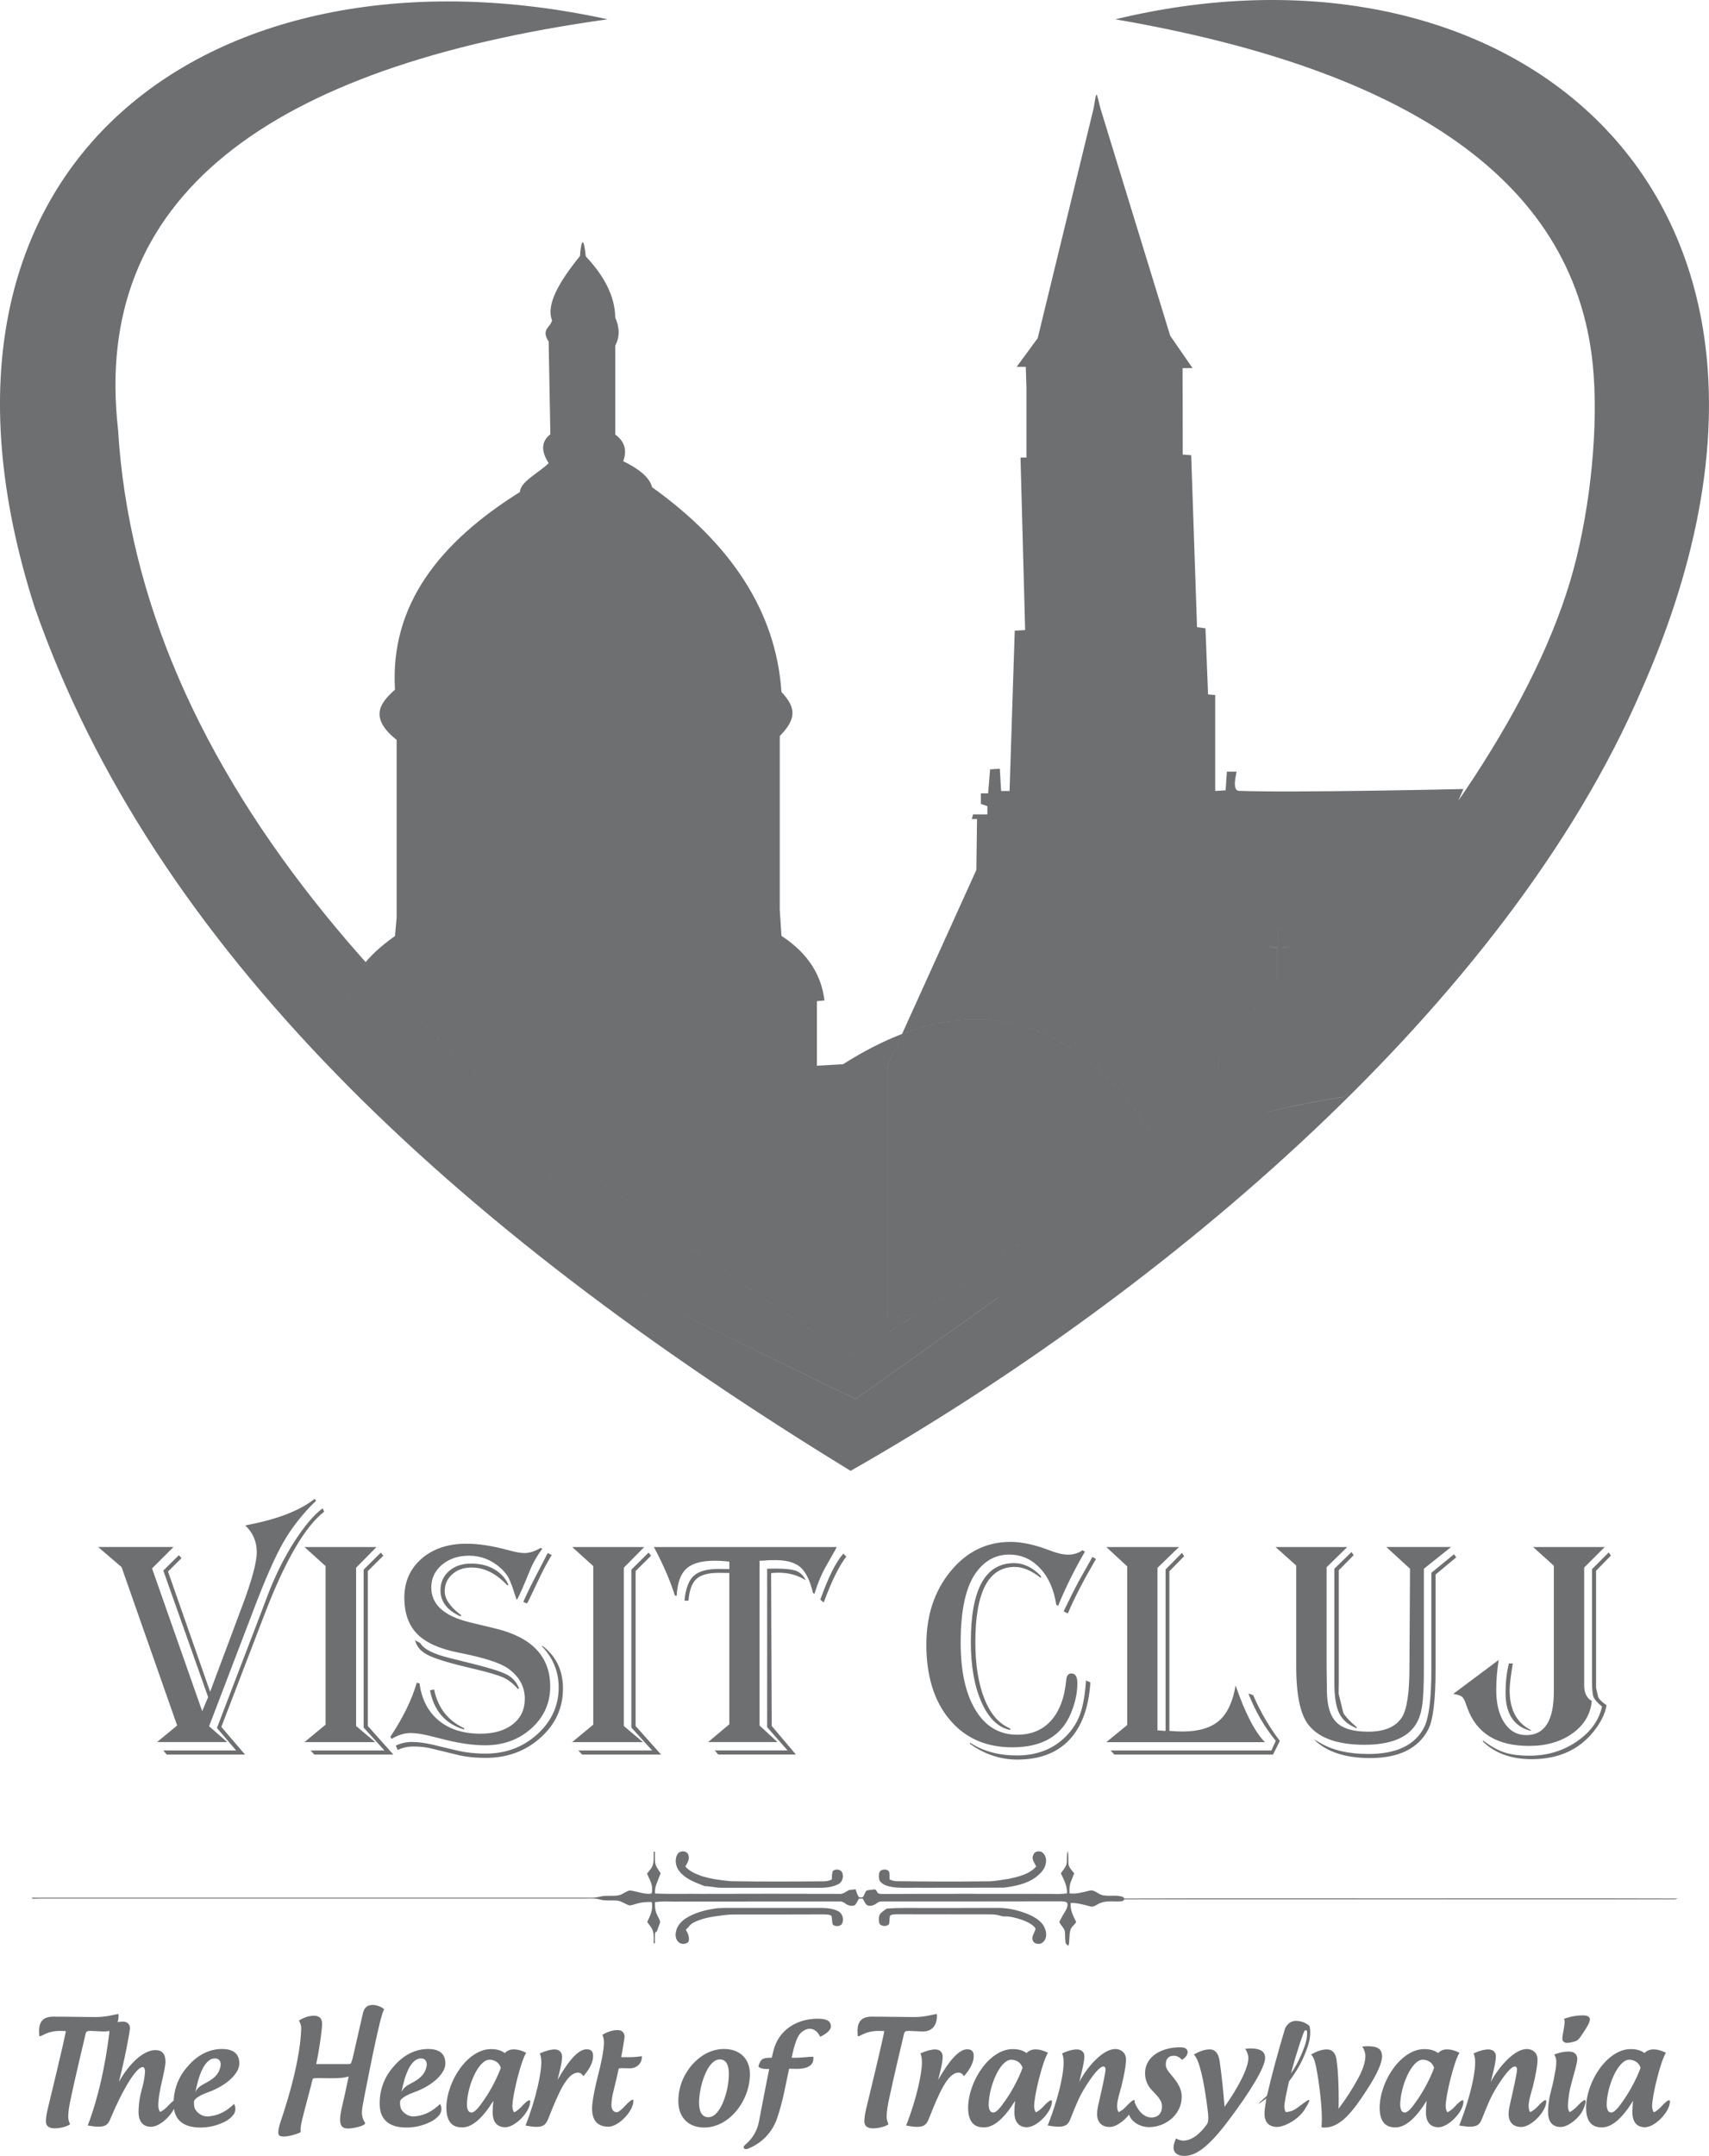 <!-- Generator: Adobe Illustrator 18.1.1, SVG Export Plug-In  -->
<svg version="1.1"
	 xmlns="http://www.w3.org/2000/svg" xmlns:xlink="http://www.w3.org/1999/xlink" xmlns:a="http://ns.adobe.com/AdobeSVGViewerExtensions/3.0/"
	 x="0px" y="0px" width="461.72px" height="582.11px" viewBox="0 0 461.72 582.11" enable-background="new 0 0 461.72 582.11"
	 xml:space="preserve">
<defs>
</defs>
<path fill='#6E6F71' d="M176.6,499.99c0.1,0,0.25,0,0.35,0c0,0.99-0.05,1.95,0.05,2.94c0.15,1.09,0.91,1.95,1.49,2.86
	c-0.33,0.84-0.66,1.64-0.96,2.48l-0.08,0.18c-0.38,0.89-0.56,1.85-0.48,2.81c4.23,0.2,8.48,0.03,12.7,0.1
	c12.4-0.03,24.82-0.05,37.22,0c0.99,0.1,1.7-0.71,2.56-1.04c0.56-0.1,1.11-0.1,1.7-0.2c0.25,0.73,0.46,1.49,0.91,2.13
	c0.38,0.08,0.81,0.15,1.14-0.1c0.35-0.53,0.46-1.21,0.91-1.67c0.73-0.23,1.52-0.23,2.25-0.33c0.4,0.13,0.51,0.53,0.71,0.86
	c0.33,0.43,0.94,0.33,1.44,0.38c14.93-0.08,29.86-0.03,44.79-0.03c1.67,0,3.34,0.13,4.98-0.15c0.08-1.97-0.86-3.72-1.67-5.41
	c0.53-0.76,1.14-1.44,1.49-2.3c0.33-1.19-0.08-2.5,0.4-3.69c0.25,1.29,0.03,2.58,0.23,3.85c0.3,0.84,0.96,1.47,1.49,2.15
	c-0.3,0.86-0.71,1.7-1.01,2.56c-0.3,0.91-0.28,1.9-0.25,2.86c1.82,0.25,3.59-0.35,5.36-0.73c1.24-0.38,2.18,0.78,3.29,1.14
	c1.97,0.58,4.15-0.23,6.05,0.68l-0.08,0.3c-1.57,0.89-3.42,0.3-5.11,0.53c-1.04,0.08-1.92,0.71-2.86,1.14
	c-0.71,0.38-1.49-0.05-2.2-0.2c-1.39-0.48-2.86-0.66-4.35-0.53c-0.46,1.87,0.43,3.67,1.14,5.34c-0.51,0.78-1.14,1.52-1.42,2.43
	c-0.23,1.16-0.08,2.35-0.28,3.54c-0.3-0.84-0.25-1.72-0.3-2.61c-0.08-1.27-0.94-2.28-1.54-3.34c0.53-0.96,1.04-1.97,1.27-3.06
	c0.28-0.61,0.61-1.27,0.46-1.95c-0.3-0.53-1.01-0.46-1.52-0.53c-16.29,0.03-32.59,0.03-48.86,0.03c-0.33,0-0.61,0.15-0.86,0.3
	l-0.18,0.1c-0.76,0.63-1.82,1.04-2.76,0.58c-0.51-0.48-0.81-1.16-1.14-1.77c-0.35,0-0.68,0.03-1.04,0.03
	c-0.33,0.61-0.58,1.29-1.09,1.77c-0.99,0.4-2.02,0.03-2.78-0.63l-0.15-0.08c-0.28-0.15-0.56-0.28-0.89-0.3
	c-15.08,0.03-30.19,0-45.29,0.03c-1.54-0.03-3.09-0.1-4.63,0.13l-0.25,0.03c-0.03,1.06,0.03,2.2,0.48,3.19
	c0.28,0.73,0.76,1.37,0.94,2.13c-0.13,0.56-0.38,1.09-0.56,1.62c-0.13,0.3-0.2,0.61-0.3,0.91l-0.13,0.08
	c-0.28,0.13-0.46,0.4-0.43,0.71c-0.05,0.81-0.03,1.64,0,2.45c-0.1,0-0.25,0-0.35,0c0-0.99,0.08-1.95-0.1-2.91
	c-0.2-1.11-1.01-1.95-1.64-2.83c0.81-1.67,1.7-3.49,1.21-5.39c-1.29-0.03-2.56,0.03-3.8,0.38c-0.73,0.18-1.47,0.53-2.25,0.53
	c-1.09-0.33-2-1.11-3.16-1.27c-1.52-0.2-3.09,0.13-4.6-0.28c-1.52-0.46-3.14-0.3-4.71-0.3c-47.32,0-94.63,0-141.95,0
	c-2.23,0.03-4.48-0.05-6.71,0.05c-0.1-0.08-0.28-0.2-0.38-0.25l0.3-0.03c50.43,0,100.86,0,151.26,0c0.81,0,1.59-0.18,2.38-0.35
	c1.59-0.35,3.26,0.05,4.86-0.33c1.04-0.25,1.82-1.11,2.88-1.27c1.92,0.2,3.77,1.11,5.74,0.86c0.38-0.38,0.2-1.04,0.25-1.52
	c-0.05-1.42-0.86-2.63-1.37-3.9c0.66-0.84,1.49-1.62,1.67-2.71C176.67,502.09,176.6,501.03,176.6,499.99L176.6,499.99z
	 M183.05,500.63c0.63-1.04,2.53-1.04,2.93,0.23c0.43,1.11-0.3,2.18-0.81,3.11c1.09,1.29,2.71,1.97,4.25,2.53
	c2.61,0.84,5.36,1.21,8.07,1.44c8.38,0.13,16.72,0.1,25.1,0.03c0.73,0,1.49-0.15,2.15-0.51c0.05-0.76-0.05-1.59,0.3-2.3
	c0.73-0.58,2.05-0.48,2.5,0.43c0.46,1.16,0.05,2.68-1.16,3.21c-2.13,1.04-4.55,0.94-6.86,0.91c-8.17,0-16.37,0-24.54,0
	c-1.54,0.03-3.04-0.43-4.58-0.43l-0.13-0.05c-2.35-0.94-4.93-1.8-6.6-3.82C182.57,504.14,182.14,502.12,183.05,500.63L183.05,500.63
	z M279.17,500.88c0.23-0.99,1.44-1.19,2.25-0.84c1.04,0.63,1.39,2,1.11,3.14c-0.25,1.57-1.49,2.73-2.68,3.67
	c-2.5,1.85-5.67,2.45-8.68,2.83c-7.26,0.05-14.52,0-21.79,0.03c-2.5-0.05-5.04,0.1-7.54-0.08c-1.52-0.25-3.42-0.46-4.25-1.97
	c-0.18-0.89-0.4-2.28,0.63-2.73c0.66-0.23,1.54-0.2,1.97,0.4c0.23,0.66,0.13,1.42,0.15,2.13c0.68,0.33,1.42,0.51,2.18,0.48
	c8.02,0.1,16.04,0.13,24.06,0.03c2,0.05,3.95-0.4,5.92-0.66c2.66-0.58,5.59-1.21,7.46-3.37
	C279.5,502.98,278.57,501.99,279.17,500.88z M298.48,513.13c1.7-0.23,3.54,0.35,5.11-0.53c25.02-0.08,50.07-0.03,75.1-0.03
	c24.85,0,49.69-0.05,74.54,0.03c-0.28,0.15-0.58,0.23-0.91,0.23c-49.34,0-98.68,0-148.02,0c-0.46-0.08-0.76,0.25-1.06,0.51
	c-1.95,0.23-3.97-0.25-5.82,0.43c-0.99,0.3-1.82,1.32-2.91,0.96c-1.7-0.46-3.44-0.94-5.21-0.94c-0.25,1.85,0.63,3.52,1.44,5.11
	c-0.3,0.84-1.34,1.27-1.52,2.18c-0.48,1.39-0.13,2.91-0.56,4.3l-0.23-0.15c-0.25-0.23-0.56-0.43-0.56-0.81
	c-0.15-1.01-0.05-2.05-0.2-3.06c-0.28-0.94-1.16-1.57-1.47-2.45c0.53-0.99,1.04-2.02,1.67-2.99l0.05-0.08
	c-0.23,1.09-0.73,2.1-1.27,3.06c0.61,1.06,1.47,2.07,1.54,3.34c0.05,0.89,0,1.77,0.3,2.61c0.2-1.19,0.05-2.38,0.28-3.54
	c0.28-0.91,0.91-1.64,1.42-2.43c-0.71-1.67-1.59-3.47-1.14-5.34c1.49-0.13,2.96,0.05,4.35,0.53c0.71,0.15,1.49,0.58,2.2,0.2
	C296.56,513.83,297.44,513.2,298.48,513.13L298.48,513.13z M192.99,515.35c1.92-0.3,3.87-0.15,5.79-0.2c7.67,0,15.36,0.03,23.03,0
	c1.57,0.03,3.21,0.15,4.66,0.89c1.19,0.63,1.62,2.25,0.99,3.44c-0.53,0.71-1.72,0.73-2.4,0.25c-0.38-0.76-0.18-1.64-0.43-2.43
	c-0.56-0.43-1.34-0.35-2.02-0.4c-6.93,0.03-13.84,0.03-20.77,0.03c-2.33,0.03-4.68-0.13-7.01,0.28c-2.56,0.3-5.16,0.73-7.46,1.9
	c-0.63,0.3-1.09,0.84-1.52,1.37c-0.05,0.05-0.18,0.18-0.23,0.23c-0.08,0.08-0.25,0.25-0.33,0.33c0.58,0.99,1.11,2.13,0.71,3.29
	c-0.76,0.76-2.18,0.71-2.86-0.13c-0.68-0.78-0.73-1.92-0.46-2.88c0.35-1.47,1.47-2.63,2.71-3.42
	C187.68,516.47,190.34,515.76,192.99,515.35L192.99,515.35z M239.75,515.33c3.21-0.25,6.43-0.13,9.64-0.15
	c6.83,0,13.66,0,20.49-0.03c2.76,0.03,5.52,0.71,8.05,1.77c1.87,0.83,3.87,2.02,4.48,4.12c0.43,1.14,0.33,2.58-0.66,3.39
	c-0.83,0.81-2.63,0.48-2.81-0.76c-0.2-1.09,0.73-1.95,0.83-2.99c-0.86-1.16-2.25-1.77-3.57-2.28c-1.64-0.53-3.37-1.06-5.14-0.94
	c-0.1-0.03-0.3-0.08-0.4-0.1c-0.99-0.3-2.02-0.48-3.06-0.46c-8.43-0.03-16.88,0-25.33-0.03c-0.61,0.05-1.32-0.03-1.82,0.4
	c-0.18,0.73-0.08,1.52-0.25,2.25c-0.61,0.73-1.95,0.66-2.56-0.05c-0.28-0.78-0.28-1.72,0.03-2.51c0.46-0.71,1.24-1.14,1.9-1.62
	L239.75,515.33L239.75,515.33z M84.97,404.73l0.45,0.45c-3.57,3.46-6.5,7.15-8.77,11.08c-2.28,3.95-5,10.1-8.17,18.48l-11.99,31.36
	l4.89,4.27H42.44l5.42-4.47l-15.02-42.78l-6.33-5.42h20.37l-5.8,5.79l13.55,38.55l1.6-3.81l-12.11-34.16l4.19-4.15l0.74,0.78
	l-3.66,3.62l11.38,32.47l8.7-23.23c2.59-6.89,3.9-11.73,3.9-14.49c0-2.8-1.02-5.18-3.08-7.19l0.78-0.17
	C75.03,410.18,81,407.86,84.97,404.73L84.97,404.73z M87.18,407.24l0.38,0.94c-5.23,4.08-10.62,13.38-16.17,27.91L59.8,466.28
	l6.4,7.47H45.03l-0.91-1.11h19.67l-5.18-6.08l11.78-30.74l2.21-5.83c1.98-5.03,4.3-9.64,6.98-13.82
	C82.28,411.99,84.81,409.02,87.18,407.24z M82.26,417.71h19.46l-5.51,5.58v42.74l5.17,4.36H82.26l5.7-4.72v-42.82L82.26,417.71
	L82.26,417.71z M103.57,420.05l-4.19,4.15v41.83l6.89,7.72H84.94l-1.02-1.11h19.94l-5.62-6.19v-42.63l4.64-4.6L103.57,420.05
	L103.57,420.05z M146.51,418.16c-1.42,1.92-2.56,3.91-3.4,6c-1.67,4.11-2.77,6.61-3.32,7.55l-0.21,0.24
	c-0.11-0.29-0.2-0.53-0.25-0.69c-0.76-2.47-1.39-4.18-1.88-5.14c-0.49-0.95-1.23-1.86-2.21-2.75c-2.49-2.21-5.32-3.32-8.51-3.32
	c-2.93,0-5.35,0.81-7.3,2.44c-1.95,1.64-2.91,3.67-2.91,6.14c0,4.6,3.46,7.73,10.38,9.4l6.94,1.68c9.88,2.38,14.81,7.59,14.81,15.64
	c0,4.5-1.7,8.27-5.07,11.31c-3.38,3.05-7.55,4.58-12.54,4.58c-3.11,0-6.6-0.48-10.47-1.43l-4.79-1.19c-1.95-0.46-3.55-0.7-4.81-0.7
	c-1.67,0-3.39,0.53-5.17,1.6l-0.34-0.57c3.41-5.11,5.79-9.99,7.15-14.62l0.74,0.21c0.57,4.29,2.3,7.62,5.17,10
	c2.87,2.38,6.64,3.57,11.29,3.57c3.66,0,6.57-0.85,8.74-2.55c2.16-1.7,3.24-3.98,3.24-6.85c0-3.31-1.5-6.04-4.51-8.2
	c-2.17-1.54-6.6-2.96-13.3-4.27c-5.17-1.01-8.93-2.69-11.25-5.04s-3.49-5.63-3.49-9.81c0-4.33,1.56-7.83,4.67-10.54
	c3.1-2.69,7.15-4.04,12.12-4.04c3.21,0,6.94,0.57,11.21,1.72c2,0.55,3.48,0.81,4.43,0.81c1.35,0,2.82-0.46,4.4-1.39L146.51,418.16z
	 M149.06,419.88l-0.38,0.62c-1.12,1.89-2.07,3.7-2.87,5.42c-1.91,4.02-3,6.26-3.24,6.73l-0.21,0.29l-0.98-0.41l0.17-0.38
	c0.78-1.81,1.93-4.16,3.45-7.06l2.79-5.41l0.21-0.34L149.06,419.88L149.06,419.88z M137.06,428.05c-3.01-3.21-6.24-4.81-9.68-4.81
	c-2.09,0-3.81,0.6-5.17,1.81c-1.37,1.21-2.06,2.73-2.06,4.6c0,2.03,1.39,4.11,4.15,6.25l0.34,0.21l-0.21,0.32
	c-3.62-1.61-5.42-3.95-5.42-7.02c0-2.13,0.77-3.87,2.3-5.21c1.53-1.35,3.53-2.02,6-2.02c2.35,0,4.41,0.5,6.18,1.5
	c1.77,1.01,3.05,2.41,3.88,4.22L137.06,428.05L137.06,428.05z M146.51,444.35c3.73,2.82,5.59,6.68,5.59,11.57
	c0,5.23-2.03,9.65-6.08,13.28c-4.05,3.63-8.97,5.44-14.77,5.44c-2.96,0-5.63-0.29-8.01-0.9l-6.57-1.6
	c-1.53-0.38-3.17-0.57-4.92-0.57c-1.57,0-3,0.31-4.32,0.94l-0.49-1.19c1.42-0.66,2.87-0.98,4.34-0.98c1.65,0,3.52,0.25,5.63,0.74
	l6.32,1.51c2.52,0.6,5.17,0.9,7.97,0.9c5.46,0,10.13-1.75,13.97-5.24c3.85-3.49,5.77-7.71,5.77-12.65c0-4.19-1.49-7.86-4.44-11
	L146.51,444.35L146.51,444.35z M117.28,456.17c1.01,4.93,3.73,8.42,8.13,10.47v0.34c-5.09-1.49-8.17-5.02-9.23-10.59L117.28,456.17
	L117.28,456.17z M112.15,442.88l1.4,0.77c0.9,1.61,3.54,2.96,7.92,4.02l6.61,1.65c4.48,1.12,7.47,2.09,8.97,2.89
	c1.49,0.81,2.55,2.03,3.18,3.67l-0.29,0.17c-1.23-1.42-2.56-2.47-3.99-3.12c-1.44-0.64-4.2-1.46-8.28-2.41
	c-5.9-1.37-9.88-2.56-11.9-3.56C113.73,445.96,112.53,444.6,112.15,442.88z M154.59,417.71h19.46l-5.51,5.58v42.74l5.17,4.36h-19.13
	l5.7-4.72v-42.82L154.59,417.71L154.59,417.71z M175.91,420.05l-4.19,4.15v41.83l6.89,7.72h-21.34l-1.02-1.11h19.94l-5.62-6.19
	v-42.63l4.64-4.6L175.91,420.05L175.91,420.05z M226.06,417.71c-0.24,0.46-0.41,0.78-0.49,0.94l-2.79,4.93
	c-0.95,1.75-1.85,3.94-2.68,6.57l-0.07,0.2l-0.42-0.28l-0.11-0.53c-0.8-3.12-1.93-5.28-3.39-6.49c-1.47-1.21-3.7-1.81-6.71-1.81
	c-1.23,0-2.47,0.06-3.7,0.17h-0.49v44.5l4.85,4.47h-18.76l5.74-4.81v-40.85l-2.91-0.04c-2.82,0-4.82,0.56-6.01,1.67
	c-1.19,1.11-1.89,3.05-2.12,5.84h-1.07c0.29-3.2,1.12-5.44,2.48-6.68c1.36-1.26,3.59-1.89,6.71-1.89l2.47,0.04h0.45v-2
	c-1.4-0.17-2.72-0.25-3.98-0.25c-3.53,0-6.08,0.71-7.64,2.16c-1.56,1.43-2.42,3.85-2.59,7.27h-0.49c-1.18-3.8-3-8.04-5.45-12.72
	l-0.25-0.41L226.06,417.71L226.06,417.71z M228.65,420.3c-1.88,2.4-3.87,6.39-5.96,11.98l-0.15,0.41l-0.91-0.78l0.13-0.36
	c2.03-5.66,3.98-9.6,5.87-11.81l0.21-0.25L228.65,420.3L228.65,420.3z M217.69,426.69c-2.1-1.36-4.57-2.05-7.38-2.05
	c-0.63,0-1.29,0.04-1.98,0.13l0.17,41.25l6.53,7.72h-20.98l-0.95-1.11h19.67l-5.51-6.28v-42.78l2.21-0.04
	c2.66,0,4.54,0.21,5.65,0.63C216.23,424.6,217.09,425.44,217.69,426.69L217.69,426.69z M293.11,418.98l-0.45,0.77
	c-2.47,4.3-4.6,8.6-6.4,12.89l-0.36,0.94l-0.53-0.28c-0.63-4.16-2.1-7.45-4.4-9.89c-2.3-2.44-5.07-3.66-8.34-3.66
	c-3.48,0-6.38,1.51-8.7,4.55c-2.93,3.78-4.39,10.19-4.39,19.21c0,7.78,1.35,13.87,4.05,18.27c2.69,4.41,6.43,6.61,11.22,6.61
	c3.83,0,6.89-1.28,9.18-3.84c2.28-2.56,3.64-6.22,4.08-10.99c0.11-1.15,0.57-1.72,1.4-1.72c1.06,0,1.6,0.88,1.6,2.66
	c0,2.66-0.6,5.41-1.81,8.25c-2.55,6.03-7.8,9.04-15.76,9.04c-7.12,0-12.77-2.49-16.95-7.5c-4.19-4.99-6.28-11.74-6.28-20.25
	c0-7.86,2.17-14.45,6.53-19.76c4.34-5.31,9.75-7.96,16.21-7.96c3.07,0,6.56,0.76,10.47,2.26c2.05,0.8,3.74,1.19,5.09,1.19
	c1.46,0,2.75-0.39,3.9-1.19L293.11,418.98L293.11,418.98z M281.21,426.08c-2.49-2-4.85-3-7.06-3c-7.09,0-10.64,6.77-10.64,20.29
	c0,6.15,0.83,11.28,2.47,15.37c1.64,4.09,3.95,6.74,6.94,7.95v0.41c-3.24-0.66-5.82-3.14-7.73-7.44c-1.93-4.32-2.9-9.77-2.9-16.37
	c0-14.15,3.88-21.23,11.66-21.23c2.63,0,5.04,1.16,7.27,3.49V426.08z M294.59,454.28c-0.45,6.8-2.34,11.95-5.69,15.5
	c-3.35,3.54-8.04,5.32-14.05,5.32c-4.58,0-8.83-1.42-12.78-4.23v-0.34c3.5,2.31,7.73,3.46,12.7,3.46c5.41,0,9.84-1.74,13.26-5.21
	c1.67-1.7,2.9-3.6,3.7-5.72c0.78-2.1,1.32-4.89,1.6-8.38l0.08-0.94L294.59,454.28L294.59,454.28z M296.1,420.95l-0.45,0.78
	c-2.98,5.09-5.37,9.72-7.15,13.91l-1.11-0.53l0.45-1.02c1.37-2.87,2.58-5.25,3.61-7.15l3.28-5.83l0.42-0.74L296.1,420.95
	L296.1,420.95z M298.89,417.71h19.63l-5.8,5.62v43.89h0.34l1.49,0.13h0.36v-43.59l4.43-4.48l0.57,0.91l-3.98,4.06v43.1
	c1.23,0.11,2.41,0.17,3.53,0.17c4.36,0,7.64-0.97,9.88-2.9c2.23-1.92,3.73-5.1,4.48-9.54c2.58,7.47,5.21,12.58,7.93,15.32h-42.86
	l5.66-4.64v-42.82L298.89,417.71z M345.78,470.05l-1.85,3.7h-42.86l-1.02-1.11h43.44l1.19-2.59c-3.01-3.69-5.42-7.8-7.23-12.36
	l-0.17-0.45l1.32,0.49l0.29,0.7c1.82,4.05,4.02,7.79,6.56,11.21L345.78,470.05L345.78,470.05z M392.03,417.71l-7.34,5.87v26.51
	c0,4.88-0.15,8.38-0.48,10.51c-0.31,2.13-0.94,3.88-1.86,5.25c-2.35,3.5-6.92,5.25-13.72,5.25c-7.16,0-12.18-1.75-15.02-5.25
	c-2.27-2.76-3.41-8.06-3.41-15.89v-27.25l-5.58-5h19.37l-5.58,5.46v26.83l0.08,6.32c0,4.08,0.84,6.98,2.55,8.69
	c1.7,1.71,4.55,2.56,8.58,2.56c4.43,0,7.48-1.3,9.15-3.9c1.35-2.12,2.02-6.63,2.02-13.55l0.15-26.55l-6.4-5.87H392.03L392.03,417.71
	z M393.43,420.5l-5.58,4.64v25.49c0,8.35-0.66,13.8-1.98,16.34c-2.68,5.14-7.92,7.72-15.72,7.72c-6.73,0-11.78-1.68-15.19-5.04
	l0.34,0.17l1.43,0.81c3.38,1.98,7.69,2.96,12.98,2.96c7.55,0,12.57-2.38,15.02-7.15c1.32-2.56,1.98-7.73,1.98-15.51v-26.27l6.12-5
	L393.43,420.5L393.43,420.5z M365.72,419.92l-4.02,4.06v30.51l-0.04,2.83l1.27,5.21c0.63,1.04,1.82,2.3,3.57,3.78l0.08,0.36
	c-2.3-0.92-3.9-2.28-4.76-4.06c-0.88-1.78-1.32-4.53-1.32-8.25v-30.79l4.64-4.51L365.72,419.92z M433.55,417.71l-5.55,5.53v30.51
	v1.32c0,2.05,0.69,3.45,2.05,4.19c-0.32,3.59-2.06,6.5-5.21,8.76c-3.14,2.26-7.06,3.39-11.73,3.39c-8.63,0-14.17-3.38-16.63-10.15
	l-0.57-1.56c-0.28-0.8-0.62-1.33-1.01-1.63c-0.39-0.28-1.15-0.52-2.27-0.71l12.27-9.16c-0.43,2.69-0.66,5.39-0.66,8.14
	c0,3.68,0.73,6.64,2.2,8.84c1.46,2.2,3.43,3.31,5.93,3.31c4.95,0,7.43-3.92,7.43-11.78v-33.95l-5.58-5.04L433.55,417.71
	L433.55,417.71z M435.23,420.01l-4.02,4.11v30v1.61l0.57,2.49c0.35,0.71,1.11,1.44,2.26,2.19c-0.38,2.33-1.56,4.71-3.53,7.15
	c-3.97,4.95-9.53,7.43-16.7,7.43c-5.48,0-9.85-1.57-13.14-4.72v-0.34c2.06,1.57,3.99,2.65,5.79,3.24c1.81,0.59,4.06,0.88,6.74,0.88
	c4.76,0,9.01-1.26,12.75-3.8c3.73-2.54,6.03-5.69,6.87-9.47c-1.26-1.01-2.02-1.88-2.3-2.59c-0.27-0.7-0.41-2.14-0.41-4.3v-30.21
	l4.51-4.51L435.23,420.01L435.23,420.01z M408.71,449.15l-0.08,0.53c-0.52,3.1-0.77,5.34-0.77,6.74c0,5.3,1.99,8.91,5.96,10.83
	h-0.62c-4.3-1.26-6.45-4.64-6.45-10.15c0-2.79,0.29-5.44,0.9-7.96L408.71,449.15L408.71,449.15z M17.79,548.4
	c-0.04,0.34-0.11,0.65-0.19,1.03c-0.38,2.02-4.23,18.15-4.58,19.48c-0.46,1.75-0.61,3.05-0.61,3.89c0,1.26,0.84,1.87,2.4,1.87
	c0.95,0,2.86-0.27,4.12-1.07c-0.31-0.8-0.5-1.26-0.5-2.14c0-1.41,0.34-3.2,0.72-4.99c1.26-5.95,3.13-13.69,4-17.42
	c0.15-0.57,0.5-0.69,1.18-0.69c0.95,0,2.9,0.15,3.85,0.15c2.25,0,3.77-1.26,3.85-4.16c0-0.23-0.04-0.42-0.08-0.57
	c-1.6,0.27-3.16,0.84-6.18,0.84c-3.7,0-7.51-0.11-11.4-0.11c-2.52,0-3.81,1.18-3.81,3.85c0,0.42,0.04,0.95,0.08,1.45
	c0.23,0,0.61-0.11,0.95-0.34c1.11-0.57,2.52-1.11,4.65-1.11C16.8,548.36,17.26,548.4,17.79,548.4L17.79,548.4z M32.13,562.13
	c1.75-6.9,2.86-13.19,2.94-14.15c0.04-0.11,0.04-0.23,0.04-0.34c0-1.18-0.8-1.79-1.91-1.79c-1.22,0-2.55,0.34-4.12,1.22
	c0.31,0.65,0.46,1.14,0.46,1.75c0,0.11-0.04,0.23-0.04,0.38c-1.11,8.66-2.9,17.12-5.8,24.71c1.22,0.2,2.21,0.31,2.94,0.31
	c1.98,0,2.59-0.69,3.16-2.07c3.51-8.39,7.09-14.03,8.77-14.03c0.46,0,0.61,0.72,0.61,1.18c-0.04,1.11-0.31,2.94-0.99,5.34
	c-0.65,2.36-0.76,4.54-0.76,5.6c0,2.71,1.3,4.01,3.39,4.01c2.75,0,6.79-4.2,6.79-6.95c0-0.23-0.08-0.3-0.23-0.3
	c-0.42,0-1.07,0.65-2.29,1.91c-0.72,0.76-1.53,1.22-1.87,1.33c-0.19-0.34-0.46-0.88-0.46-1.64c0-4.12,1.91-9.27,1.94-11.97
	c0-2.14-0.99-3.09-2.71-3.09C38.53,553.55,34.64,557.59,32.13,562.13L32.13,562.13z M56.49,571.43c-1.45,0.19-2.82-0.53-3.66-1.75
	c-0.34-0.5-0.46-1.3-0.42-2.21c0.04-0.99,2.52-2.1,3.74-2.52c5.15-1.83,8.5-5.15,8.5-7.74c0.04-2.59-1.49-3.97-4.69-3.97
	c-3.39,0-6.67,1.64-9.23,4.69c-2.63,2.86-4,6.71-3.81,10.64c0.19,3.93,2.75,5.88,7.21,5.88c2.14,0,4.12-0.43,6.02-1.3
	c1.26-0.53,2.21-1.26,2.86-2.06c0.69-0.88,0.76-2.06,0.23-3.01C61.26,569.98,59.2,571.16,56.49,571.43z M53.17,563.15
	c1.11-4.73,2.82-7.36,4.88-7.36c1.37,0,1.83,1.14,1.45,2.48c-0.38,1.33-1.07,2.59-3.51,3.93c-1.41,0.76-2.55,1.26-3.2,2.67
	C53.02,563.8,53.17,563.15,53.17,563.15z M84.55,561.21c0.38-0.08,0.8-0.11,1.26-0.11c1.14,0,2.44,0.04,3.7,0.04
	c1.83,0,3.58-0.08,4.69-0.5c-0.69,3.28-1.26,5.99-1.75,8.01c-0.3,1.22-0.57,2.63-0.57,3.62c0,1.56,0.5,2.45,2.17,2.45
	c1.03,0,4.61-0.61,4.61-1.49c-0.57-0.8-0.88-1.79-0.88-2.78c0-0.99,0.27-2.4,0.57-3.93c0.46-2.21,4.35-22.84,5.45-23.98
	c-0.5-0.57-1.72-1.07-2.78-1.18c-1.75-0.15-2.67,0.72-3.01,2.4l-2.63,11.51c-0.15,0.72-0.38,1.37-0.61,1.94
	c-0.42,0.11-0.88,0.11-1.41,0.11h-7.93c1.11-5.3,1.6-10.03,1.6-10.83c0-0.61-0.15-1.3-0.61-1.72c-0.46-0.42-1.14-0.53-1.72-0.5
	c-1.26,0-2.44,0.42-3.93,1.26c0.42,0.84,0.61,1.41,0.61,2.21c-0.27,7.78-3.01,17.54-5.53,25.01c-0.38,1.14-0.65,2.1-0.65,2.87
	c-0.08,0.91,0.27,1.26,1.49,1.26c1.37,0,3.77-0.72,4.54-1.18c-0.04-0.53-0.04-1.11,0.04-1.64c0.23-1.53,1.72-6.95,2.75-10.91
	C84.17,562.47,84.32,561.82,84.55,561.21L84.55,561.21z M112.16,571.43c-1.45,0.19-2.82-0.53-3.66-1.75
	c-0.34-0.5-0.46-1.3-0.42-2.21c0.04-0.99,2.52-2.1,3.74-2.52c5.15-1.83,8.5-5.15,8.5-7.74c0.04-2.59-1.49-3.97-4.69-3.97
	c-3.39,0-6.67,1.64-9.23,4.69c-2.63,2.86-4,6.71-3.81,10.64c0.19,3.93,2.75,5.88,7.21,5.88c2.13,0,4.12-0.43,6.02-1.3
	c1.26-0.53,2.21-1.26,2.86-2.06c0.69-0.88,0.76-2.06,0.23-3.01C116.92,569.98,114.86,571.16,112.16,571.43L112.16,571.43z
	 M108.84,563.15c1.11-4.73,2.82-7.36,4.88-7.36c1.37,0,1.83,1.14,1.45,2.48c-0.38,1.33-1.07,2.59-3.51,3.93
	c-1.41,0.76-2.55,1.26-3.2,2.67C108.69,563.8,108.84,563.15,108.84,563.15L108.84,563.15z M140.72,568.99
	c-0.72,0.72-1.45,1.26-1.87,1.33c-0.15-0.34-0.42-0.84-0.42-1.6c0-2.94,2.33-12.35,3.74-14.45c-1.11-0.57-2.21-0.92-3.39-0.92
	c-0.95,0-1.79,0.34-2.4,0.99c-0.99-0.76-2.25-1.07-3.74-1.07c-6.14,0-11.9,8.39-12.05,15.75c0,3.13,1.07,5.38,4.12,5.38h0.42
	c2.52-0.11,5.3-2.52,8.16-7.17c-0.11,0.8-0.19,2.17-0.19,3.09c0,2.75,1.3,4.05,3.39,4.05c2.71,0,6.75-4.16,6.75-6.95
	c0-0.23-0.04-0.34-0.19-0.34C142.66,567.08,141.9,567.69,140.72,568.99L140.72,568.99z M130.84,566.89
	c-1.49,2.21-2.63,3.51-3.43,3.51c-0.8,0-1.18-0.65-1.26-1.98c0-4.96,3.05-12.28,6.1-12.28c1.18,0,2.63,0.65,3.05,2.21
	C134.46,560.68,132.79,564.07,130.84,566.89L130.84,566.89z M158.45,553.32c-2.29,0.04-4.96,3.24-7.82,8.27
	c0.65-2.55,1.22-4.77,1.22-6.29c0-1.22-0.84-1.94-2.02-1.94c-0.99,0-2.33,0.34-4,1.07c0.31,0.65,0.42,1.53,0.42,2.52
	c0,2.67-1.33,9.46-4.27,16.97c1.26,0.23,2.21,0.35,2.97,0.35c1.91,0,2.59-0.73,3.13-2.1c2.67-6.67,5.03-12.54,8.08-12.54
	c0.57,0,1.07,0.34,1.45,0.95c1.53-1.72,2.63-3.66,2.63-5.41c0-1.11-0.42-1.83-1.6-1.83C158.56,553.32,158.52,553.32,158.45,553.32z
	 M173.43,555.19c-1.3,0.19-2.48,0.27-3.62,0.27h-1.98c0.72-3.74,0.91-5.57,0.91-5.45c0-1.14-0.65-1.87-1.87-1.87
	c-1.22,0-2.52,0.34-4.12,1.26c0.34,0.76,0.42,1.37,0.42,2.1c0,2.21-0.88,6.14-1.72,9.34c-0.76,3.16-0.88,3.81-1.26,6.06
	c-0.11,0.8-0.23,1.6-0.23,2.36c0,3.05,1.26,4.96,4.42,4.96c2.75,0,6.75-4.2,6.75-6.95c0-0.23-0.04-0.34-0.19-0.34
	c-0.38,0-1.11,0.65-2.33,1.94c-0.69,0.72-1.49,1.45-1.94,1.45c-0.91,0-1.41-0.65-1.49-1.83c0-1.26,0.3-2.94,0.61-4.08
	c0.53-2.02,0.99-4.08,1.37-5.91c0.3-0.08,0.57-0.08,0.88-0.08c0.69,0,1.41,0.04,2.17,0.04c1.75,0,3.2-1.26,3.2-3.05
	C173.43,555.34,173.43,555.26,173.43,555.19L173.43,555.19z M186.97,557.51c-2.4,2.82-3.7,6.14-3.7,9.84c0,4.42,2.78,7.1,6.98,7.1
	c6.79,0,12.35-7.25,12.35-14.42c0-4.23-2.82-6.79-6.98-6.79C192.3,553.24,189.33,554.88,186.97,557.51L186.97,557.51z
	 M196.92,560.03c0,4.38-2.17,11.63-5.53,11.63c-1.83,0-2.52-1.64-2.52-3.89c0-4.38,2.21-11.71,5.6-11.71
	C196.31,556.06,196.92,557.78,196.92,560.03L196.92,560.03z M201.33,579.1c-0.23,0.27-0.38,0.34-0.42,0.61
	c0,0.3,0.15,0.57,0.69,0.57c0.11,0,0.24-0.04,0.39-0.08c3.74-1.41,6.63-4.42,7.93-8.17c1.68-4.84,2.33-9.27,3.28-13.46
	c0.69,0,1.37,0.04,2.06,0.04c2.1,0,4.5-0.5,4.5-2.82c0-0.15,0-0.3-0.04-0.46c-1.33,0-2.94,0.27-4.42,0.27h-1.41
	c0.61-3.09,1.3-5.11,2.02-6.18c0.57-0.84,1.83-1.64,2.78-1.64c1.22,0,2.21,0.72,2.9,2.17c1.91-0.92,2.9-1.94,2.9-2.78
	c0-1.72-1.56-2.1-3.62-2.1c-5.53,0-10.52,3.01-11.9,8.62c-0.15,0.61-0.31,1.26-0.46,1.91c-2.55,0-2.94,0.34-3.55,2.1
	c0,0.04-0.04,0.08-0.04,0.15c0,0.53,1.26,0.8,2.1,0.8h0.8c-0.34,1.49-2.48,12.62-2.78,14.22
	C204.58,575.32,203.25,577.54,201.33,579.1L201.33,579.1z M238.9,548.4c-0.04,0.34-0.11,0.65-0.19,1.03
	c-0.38,2.02-4.23,18.15-4.58,19.48c-0.46,1.75-0.61,3.05-0.61,3.89c0,1.26,0.84,1.87,2.4,1.87c0.95,0,2.86-0.27,4.12-1.07
	c-0.3-0.8-0.5-1.26-0.5-2.14c0-1.41,0.34-3.2,0.72-4.99c1.26-5.95,3.13-13.69,4-17.42c0.15-0.57,0.5-0.69,1.18-0.69
	c0.95,0,2.9,0.15,3.85,0.15c2.25,0,3.77-1.26,3.85-4.16c0-0.23-0.04-0.42-0.08-0.57c-1.6,0.27-3.16,0.84-6.18,0.84
	c-3.7,0-7.51-0.11-11.4-0.11c-2.52,0-3.81,1.18-3.81,3.85c0,0.42,0.04,0.95,0.08,1.45c0.23,0,0.61-0.11,0.95-0.34
	c1.11-0.57,2.52-1.11,4.65-1.11C237.9,548.36,238.36,548.4,238.9,548.4z M261.28,553.32c-2.29,0.04-4.96,3.24-7.82,8.27
	c0.65-2.55,1.22-4.77,1.22-6.29c0-1.22-0.84-1.94-2.02-1.94c-0.99,0-2.33,0.34-4,1.07c0.31,0.65,0.42,1.53,0.42,2.52
	c0,2.67-1.33,9.46-4.27,16.97c1.26,0.23,2.21,0.35,2.97,0.35c1.91,0,2.59-0.73,3.13-2.1c2.67-6.67,5.03-12.54,8.08-12.54
	c0.57,0,1.07,0.34,1.45,0.95c1.53-1.72,2.63-3.66,2.63-5.41c0-1.11-0.42-1.83-1.6-1.83C261.39,553.32,261.35,553.32,261.28,553.32
	L261.28,553.32z M281.68,568.99c-0.72,0.72-1.45,1.26-1.87,1.33c-0.15-0.34-0.42-0.84-0.42-1.6c0-2.94,2.33-12.35,3.74-14.45
	c-1.11-0.57-2.21-0.92-3.39-0.92c-0.95,0-1.79,0.34-2.4,0.99c-0.99-0.76-2.25-1.07-3.74-1.07c-6.14,0-11.9,8.39-12.05,15.75
	c0,3.13,1.07,5.38,4.12,5.38h0.42c2.52-0.11,5.3-2.52,8.16-7.17c-0.11,0.8-0.19,2.17-0.19,3.09c0,2.75,1.3,4.05,3.39,4.05
	c2.71,0,6.75-4.16,6.75-6.95c0-0.23-0.04-0.34-0.19-0.34C283.62,567.08,282.86,567.69,281.68,568.99L281.68,568.99z M271.8,566.89
	c-1.49,2.21-2.63,3.51-3.43,3.51c-0.8,0-1.18-0.65-1.26-1.98c0-4.96,3.05-12.28,6.1-12.28c1.18,0,2.63,0.65,3.05,2.21
	C275.42,560.68,273.75,564.07,271.8,566.89z M298.11,557.97c0.3,0,0.57,0.23,0.57,0.84c0,0.57-0.53,3.32-1.52,7.63
	c-0.38,1.72-0.76,3.05-0.76,4.35c0,2.4,1.41,3.51,3.43,3.51c2.67,0,6.75-4.12,6.75-6.95c0-0.23-0.08-0.3-0.23-0.3
	c-0.42,0-1.07,0.65-2.29,1.91c-0.72,0.76-1.53,1.22-1.87,1.33c-0.19-0.34-0.38-0.88-0.38-1.64c0-1.37,0.61-3.36,1.14-5.22
	c0.72-2.97,1.26-5.68,1.26-7.4c0-1.6-1.18-2.78-2.9-2.78c-3.2,0-7.36,4.46-9.72,8.88c0.72-2.97,1.37-5.38,1.37-6.94
	c0-1.33-1.07-1.83-2.02-1.83c-0.99,0-2.33,0.3-4,1.07c0.31,0.65,0.42,1.53,0.42,2.48c0,2.06-0.57,5.64-2.06,10.56
	c-0.65,2.14-1.41,4.35-2.25,6.44c1.22,0.2,2.21,0.31,2.97,0.31c1.94,0,2.63-0.69,3.16-2.07c1.79-4.46,2.36-5.95,4.23-8.96
	C295.21,560.37,297.04,557.97,298.11,557.97L298.11,557.97z M317.17,555.07c0.69,0,1.45,0.34,2.21,1.11
	c1.14-0.8,1.49-1.49,1.49-2.25c-0.23-0.88-0.8-1.14-2.17-1.14c-4.38,0-9.34,2.14-9.34,7.05c0,1.49,0.53,2.97,1.52,4.16
	c1.45,1.64,3.05,2.9,3.05,4.69c0,2.06-1.14,3.05-2.94,3.05c-2.29-0.11-3.77-2.21-4.65-4.58c-0.69,0.38-1.53,1.18-1.53,2.48
	c0,2.97,3.01,4.7,5.64,4.7c4.61,0,8.81-3.55,8.81-8.13c0-2.78-1.68-4.58-3.32-6.56c-0.61-0.76-0.99-1.45-0.99-2.21
	C314.96,555.95,315.65,555.07,317.17,555.07L317.17,555.07z M317.09,580.28c0.23,1.22,1.26,1.83,2.9,1.83
	c2.82,0,6.18-1.94,11.78-9.39c6.06-7.97,10.03-14.64,10.03-17.04c0-1.75-1.22-2.59-4-2.59c-0.3,0-0.95,0.04-1.41,0.11
	c0.46,0.5,0.88,1.75,0.88,2.44c0,2.75-2.67,7.89-6.44,13.23c-0.27-3.77-0.76-8.5-1.33-12.39c-0.3-2.14-1.26-3.13-2.67-3.13
	c-1.33,0-2.78,0.5-4.31,1.41c1.37,1.07,2.71,6.44,3.77,15.1c0.08,0.57,0.15,1.26,0.15,1.91c0,0.72-0.08,1.37-0.34,1.75
	c-1.75,2.52-4.08,4.47-6.45,4.47c-0.61,0-1.56-0.3-1.91-0.61c-0.38,0.8-0.69,1.75-0.69,2.48
	C317.05,580.01,317.05,580.17,317.09,580.28L317.09,580.28z M347.37,570.28c-0.19-0.34-0.38-0.84-0.38-1.6
	c0-0.95,0.69-4.12,0.95-5.34c0.11-0.38,0.19-0.76,0.27-1.11l0.04-0.23c0.72-0.95,2.63-3.55,3.93-6.52c0.8-1.87,1.52-3.77,1.72-5.38
	c0.08-0.5,0.08-0.95,0.08-1.33c0-0.88-0.11-1.33-0.11-1.37c-0.04-0.23-0.15-0.42-0.3-0.57c-1.07-0.8-2.14-1.11-3.24-1.18
	c-0.57-0.04-1.26,0.08-1.87,0.5c-0.61,0.42-1.11,1.07-1.3,1.64c-1.79,5.95-3.47,12.09-4.88,18.11c-0.27,0.23-0.38,0.34-0.34,0.3
	c-1.14,0.99-2.02,1.79-1.87,1.79c0.11,0,0.69-0.38,2.06-1.37c-0.04,0.34-0.08,0.69-0.15,0.99c-0.23,1.45-0.38,2.36-0.34,3.2
	c0,2.36,1.37,3.48,3.39,3.48c1.91,0,5.68-1.91,7.43-4.66c1.18-1.91,1.49-2.63,1.18-2.63c-0.38,0-1.72,1.07-3.43,2.33
	C349.39,569.9,348.4,570.25,347.37,570.28L347.37,570.28z M350.42,554.16c0.5-1.72,1.07-3.43,1.72-5.15
	c0.08-0.23,0.19-0.46,0.3-0.65c0.19-0.34,0.69-0.19,0.69,0.19c0.04,0.38,0,0.88-0.04,1.41c-0.15,1.45-0.84,3.28-1.64,5.07
	c-0.8,1.91-1.83,3.62-2.67,4.84C349.28,557.97,349.81,556.02,350.42,554.16L350.42,554.16z M366.78,561.44
	c-1.3,2.36-2.94,5.03-5.15,7.93c0.04-0.88,0.04-1.72,0.04-2.59c0-3.24-0.11-7.17-0.5-9.95c-0.15-2.36-1.11-3.47-2.71-3.47
	c-1.33,0-2.78,0.5-4.27,1.41c0.84,0.65,1.22,2.25,1.75,5.34c0.76,4.46,1.22,9.53,1.18,12.28c0,0.65-0.08,1.45-0.08,1.99
	c0.27,0.08,0.53,0.08,0.8,0.08c4.31,0,7.66-4.31,11.55-10.34c2.75-4.23,4-7.21,4-8.85c0-2.06-1.22-2.78-3.97-2.78
	c-0.3,0-0.95,0.04-1.41,0.11c0.46,0.5,0.88,1.75,0.88,2.44C368.91,556.56,368.3,558.73,366.78,561.44L366.78,561.44z M392.86,568.99
	c-0.72,0.72-1.45,1.26-1.87,1.33c-0.15-0.34-0.42-0.84-0.42-1.6c0-2.94,2.33-12.35,3.74-14.45c-1.11-0.57-2.21-0.92-3.39-0.92
	c-0.95,0-1.79,0.34-2.4,0.99c-0.99-0.76-2.25-1.07-3.74-1.07c-6.14,0-11.9,8.39-12.05,15.75c0,3.13,1.07,5.38,4.12,5.38h0.42
	c2.52-0.11,5.3-2.52,8.16-7.17c-0.11,0.8-0.19,2.17-0.19,3.09c0,2.75,1.3,4.05,3.39,4.05c2.71,0,6.75-4.16,6.75-6.95
	c0-0.23-0.04-0.34-0.19-0.34C394.8,567.08,394.04,567.69,392.86,568.99L392.86,568.99z M382.98,566.89
	c-1.49,2.21-2.63,3.51-3.43,3.51c-0.8,0-1.18-0.65-1.26-1.98c0-4.96,3.05-12.28,6.1-12.28c1.18,0,2.63,0.65,3.05,2.21
	C386.61,560.68,384.93,564.07,382.98,566.89z M409.29,557.97c0.3,0,0.57,0.23,0.57,0.84c0,0.57-0.53,3.32-1.52,7.63
	c-0.38,1.72-0.76,3.05-0.76,4.35c0,2.4,1.41,3.51,3.43,3.51c2.67,0,6.75-4.12,6.75-6.95c0-0.23-0.08-0.3-0.23-0.3
	c-0.42,0-1.07,0.65-2.29,1.91c-0.72,0.76-1.53,1.22-1.87,1.33c-0.19-0.34-0.38-0.88-0.38-1.64c0-1.37,0.61-3.36,1.14-5.22
	c0.72-2.97,1.26-5.68,1.26-7.4c0-1.6-1.18-2.78-2.9-2.78c-3.2,0-7.36,4.46-9.72,8.88c0.72-2.97,1.37-5.38,1.37-6.94
	c0-1.33-1.07-1.83-2.02-1.83c-0.99,0-2.33,0.3-4,1.07c0.31,0.65,0.42,1.53,0.42,2.48c0,2.06-0.57,5.64-2.06,10.56
	c-0.65,2.14-1.41,4.35-2.25,6.44c1.22,0.2,2.21,0.31,2.97,0.31c1.94,0,2.63-0.69,3.16-2.07c1.79-4.46,2.36-5.95,4.23-8.96
	C406.39,560.37,408.22,557.97,409.29,557.97L409.29,557.97z M427.71,544.17c-1.83,0-3.62,0.34-5.19,0.95
	c0.08,0.19,0.19,0.34,0.19,0.53c0.04,1.53-0.61,3.7-0.61,4.8c0,0.61,0.42,1.41,2.02,1.07c2.21-0.46,2.17-0.42,3.85-3.01
	c0.99-1.53,1.33-2.17,1.53-2.9c0.04-0.19,0.04-0.3,0.04-0.46C429.5,544.59,428.89,544.17,427.71,544.17z M425.88,568.95
	c1.68-1.83,2.52-2.33,2.52-1.56c0,0.38-0.19,1.07-0.61,2.06c-1.07,2.48-4.16,4.85-6.14,4.85c-2.02,0-3.24-1.15-3.39-3.51
	c-0.08-0.84,0-3.28,0.76-6.14c0.65-2.29,0.99-4.54,1.26-5.95c0.15-0.76,0.19-1.49,0.19-2.06c0-0.72-0.19-1.33-0.57-1.91
	c1.33-0.5,2.63-0.8,3.81-0.8c0.65,0,1.45,0.11,1.91,0.61c0.46,0.5,0.61,1.14,0.46,1.98c-0.11,0.61-0.23,1.22-0.42,1.91
	c-0.57,2.14-1.26,4.54-1.49,5.6c-0.3,1.33-0.57,3.51-0.57,4.61c0,0.76,0.23,1.3,0.42,1.64
	C424.39,570.21,425.11,569.67,425.88,568.95L425.88,568.95z M448.64,568.99c-0.72,0.72-1.45,1.26-1.87,1.33
	c-0.15-0.34-0.42-0.84-0.42-1.6c0-2.94,2.33-12.35,3.74-14.45c-1.11-0.57-2.21-0.92-3.39-0.92c-0.95,0-1.79,0.34-2.4,0.99
	c-0.99-0.76-2.25-1.07-3.74-1.07c-6.14,0-11.9,8.39-12.05,15.75c0,3.13,1.07,5.38,4.12,5.38h0.42c2.52-0.11,5.3-2.52,8.16-7.17
	c-0.11,0.8-0.19,2.17-0.19,3.09c0,2.75,1.3,4.05,3.39,4.05c2.71,0,6.75-4.16,6.75-6.95c0-0.23-0.04-0.34-0.19-0.34
	C450.58,567.08,449.82,567.69,448.64,568.99L448.64,568.99z M438.76,566.89c-1.49,2.21-2.63,3.51-3.43,3.51
	c-0.8,0-1.18-0.65-1.26-1.98c0-4.96,3.05-12.28,6.1-12.28c1.18,0,2.63,0.65,3.05,2.21C442.39,560.68,440.71,564.07,438.76,566.89z
	 M164.17,5.21C58.67-17.81-29.51,42.61,9.35,163.94c32.05,92.02,112.64,167.3,220.46,233.2c84.67-48.17,177.27-126.23,213.6-210.66
	C502.12,54.04,410.18-21.08,301.34,5.21c78.32,13.49,125.5,43.34,129.22,96c1.22,17.23-1.41,39.23-6.37,55.78
	c-21.5,71.7-115.51,163.55-194.38,208.8c-119.86-75.2-192.37-158-197.92-249.85C24.79,53.43,71.98,18.07,164.17,5.21z
	 M166.72,346.38l-17.83-22.89c7.64-19.06-64.85-21.64-41.39-24.28c5.02-6.98-19.5-9.26-10.83-10.76V270.8l-2.67,0.64
	c0.13-7.47,5.27-13.43,12.71-18.71l0.45-4.93c0-16.01,0-32.02,0-48.03c-7.4-5.89-4.65-9.86-0.45-13.55
	c-1.38-22.88,12.04-39.79,33.76-53.37c0.08-2.81,5.17-5.2,7.76-7.8c-2.13-3.29-1.98-5.89,0.46-7.8l-0.46-25.04
	c-2.2-3.35,0.61-3.83,0.91-5.75c-1.67-4.21,1.96-10.43,7.58-17.37c0.09-2.26,0.78-7.09,1.54,0.13c4.93,5.25,7.89,10.72,7.96,16.51
	c1.22,2.8,1.22,5.33,0,7.59v24c2.54,1.86,3.25,4.26,2.15,7.21c4.31,2.08,7.14,4.39,7.8,7.02c20.94,14.99,33.47,33.2,34.96,55.3
	c4.22,4.45,3.84,7.46-0.46,11.9v46.97l0.46,6.97c7.51,4.92,10.8,10.88,11.62,17.43l-2.05,0.2v17.44l7.07-0.41
	c31.85-20.21,59.85-15.89,83.2,18.05h18.01v-11.08c-1.78-1.48-5.35-2.52,0-5.74c0.7-6.43,3.3-12.01,10.08-15.7
	c-0.39-3.52,2.25-6.43,6.11-8.31l0-8.77l-2,0v-1.15h2.02v-3.48l1.11,0.03v3.45h1.95v1.13l-1.94,0.03l0,8.77
	c5.15,1.88,5.05,5.93,5.4,7.88c8.97,3.58,10.98,9.81,12.09,16.63c0.02,0.03,0.05,0.07,0.07,0.1c0.71,1.05,1.37,2.17,1.27,2.94
	c0.22,1.74-0.65,3.18-2.42,4.11c-3.08,0.33-27.11,4.77-25.71,6.25l-105.85,75.27L166.72,346.38L166.72,346.38z M334.1,208.35h-2.63
	l-0.35,5.05l-2.81,0.16v-25.9l-1.93-0.16l-0.7-17.85l-2.28-0.31l-1.58-46.43l-2.28-0.16l-0.05-23.34l2.69-0.03l-6.03-8.73
	l-18.86-61.41c-1.18-4.57-0.95-5.23-1.84,0.05l-15.1,62.02l-5.68,7.75h2.46l0.18,5.37l0,19.11l-1.6,0.01l1.25,46.58l-2.81,0.16
	l-1.4,43.28h-2.28l-0.35-6l-2.63,0.16l-0.53,6.48H265v2.84l1.76,0.63v2.21h-3.86l-0.35,1.26h1.41l-0.18,13.74l-24.05,53.07v67.6
	c65.53-1.36,86.24-60.59,120.34-60.59l35.29-81.93c0,0-46.51,1.07-60.66,0.49C332.69,213.44,334.13,208.51,334.1,208.35
	L334.1,208.35z M229.82,365.79C176,332.03,131.73,296.73,98.78,259.78c-2.93,3.49-4.7,7.32-4.78,11.66l2.67-0.64v17.65
	c-8.67,1.51,15.85,3.79,10.83,10.76c-23.46,2.64,49.03,5.22,41.39,24.28l17.83,22.89l64.44,31.36l38.47-27.36
	c-6.79,2.31-14.17,3.98-22.28,4.73C241.45,358.91,235.59,362.47,229.82,365.79L229.82,365.79z M239.72,287.95v67.6
	c2.61-0.05,5.16-0.2,7.63-0.43c21.77-13.97,44.19-30.98,65.51-49.72h-1.89c-19.37-28.16-41.95-35.93-67.27-26.21L239.72,287.95
	L239.72,287.95z M337.01,302.47l-67.38,47.91c34.58-11.78,53.69-40.37,74.52-51.19C339.49,299.47,334.24,299.54,337.01,302.47z
	 M312.86,305.39h16.11v-11.08c-0.66-0.54-1.56-1.03-2.16-1.58C322.23,297.03,317.58,301.25,312.86,305.39L312.86,305.39z
	 M326.82,292.73c8.31-7.79,16.39-15.8,24.12-23.96c-0.63-1.59-1.88-3.21-4.62-4.21l0-8.77l1.94-0.03v-1.13h-1.95v-3.45l-1.11-0.03
	v3.48h-2.02v1.15l2,0l0,8.77c-3.86,1.88-6.51,4.79-6.11,8.31c-6.78,3.7-9.38,9.27-10.08,15.7
	C325.6,290.61,325.78,291.78,326.82,292.73L326.82,292.73z M351.72,272.44c8.1,3.23,10.53,8.62,11.74,14.66l30.51-70.84
	c-12.13,17.63-26.82,35.39-43.03,52.52C351.48,270.16,351.55,271.53,351.72,272.44L351.72,272.44z M363.45,287.1l-3.35,7.79
	l2.57-0.28c2.74-1.43,3.28-2.46,1.14-5.54C363.7,288.4,363.58,287.75,363.45,287.1z M349.4,296.03c0.23,0.24,0.4,0.47,0.53,0.67
	c1.51-0.52,3.04-0.93,4.6-1.22L349.4,296.03z M349.93,296.7c-1.95,0.67-3.87,1.51-5.77,2.5c-0.7,0.36-1.4,0.75-2.1,1.15
	c6.9-1.8,18.59-3.91,20.67-4.13c1.76-0.92,2.59-2.34,2.39-4.05c-0.08,0.97-0.92,1.64-2.45,2.44l-2.57,0.28l-0.03,0.08
	c-1.89,0-3.73,0.18-5.54,0.52C352.97,295.77,351.44,296.19,349.93,296.7L349.93,296.7z M344.15,299.2
	c-4.67,0.27-9.91,0.34-7.14,3.27c-0.45-0.48,1.75-1.26,5.04-2.12C342.75,299.95,343.45,299.56,344.15,299.2L344.15,299.2z
	 M349.4,296.03c0.23,0.24,0.4,0.47,0.53,0.67c1.51-0.52,3.04-0.93,4.6-1.22L349.4,296.03z M364.38,290.16
	c-0.63,0-1.14,1.15-1.14,2.57c0,1.42,0.51,2.57,1.14,2.57c0.63,0,1.14-1.15,1.14-2.57C365.52,291.31,365.01,290.16,364.38,290.16z
	 M364.38,290.16c-0.63,0-1.14,1.15-1.14,2.57c0,0.54,0.07,1.04,0.2,1.45c1.03-0.62,1.6-1.21,1.67-2c0.05-0.55-0.15-1.19-0.6-2
	C364.47,290.16,364.43,290.16,364.38,290.16z M365.11,292.17c-0.07,0.79-0.64,1.38-1.67,2c0.15,0.51,0.39,0.89,0.66,1.04
	C364.9,294.38,365.25,293.34,365.11,292.17L365.11,292.17z M365.15,292.11c0.15,1.2-0.21,2.26-1.04,3.11
	c0.09,0.05,0.18,0.07,0.27,0.07c0.63,0,1.14-1.15,1.14-2.57c0-1.32-0.44-2.4-1.01-2.55C364.93,290.89,365.21,291.58,365.15,292.11
	L365.15,292.11z"/>
</svg>
